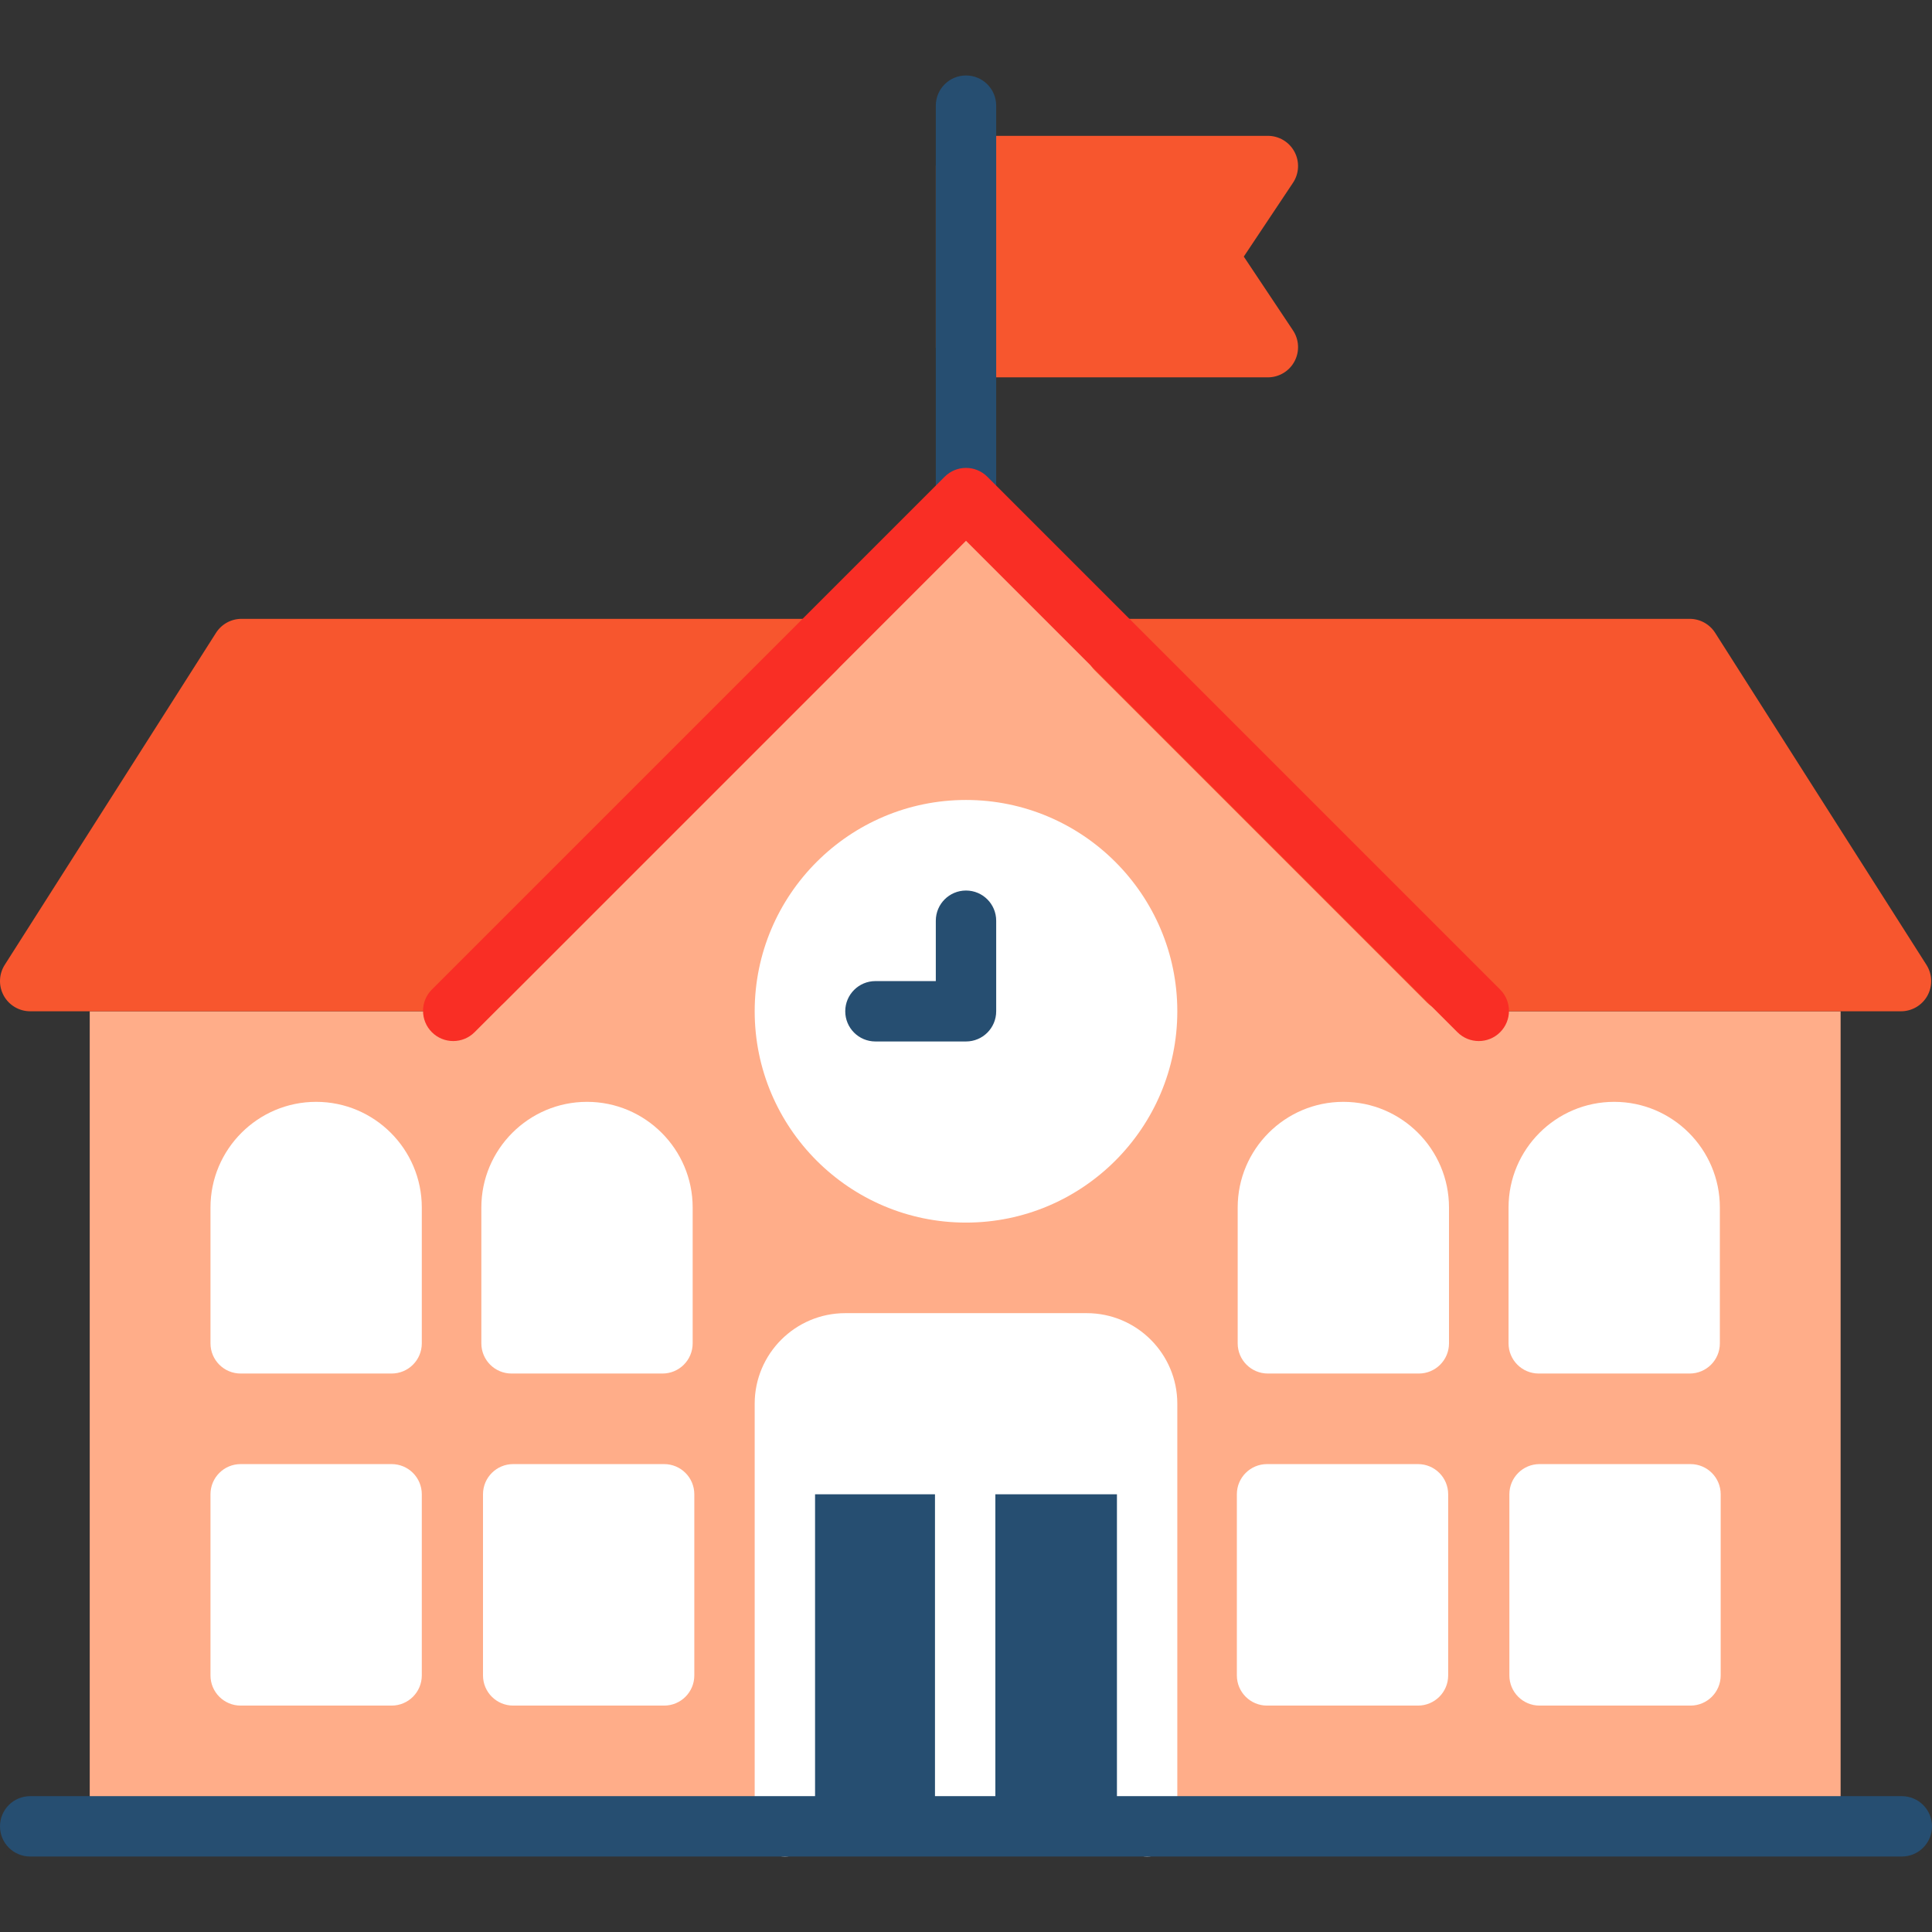 <svg xmlns="http://www.w3.org/2000/svg" xmlns:xlink="http://www.w3.org/1999/xlink" version="1.1" id="Layer_1" x="0px" y="0px" viewBox="0 0 512 512" style="enable-background:new 0 0 512 512;" xml:space="preserve" width="512" height="512" class=""><rect x="0" y="0" width="512" height="512" fill="#333333" stroke="none"/><g><g>
	<g>
		<polygon style="fill:#FFAD89" points="487.781,484 23.781,484 23.781,268 119.782,268 255.781,132 391.784,268 487.781,268   " data-original="#E6BE94" class="" data-old_color="#E6BE94"></polygon>
	</g>
	<g>
		<rect x="207.781" y="388" style="fill:#264E71" width="96" height="96" data-original="#996459" class="" data-old_color="#996459"></rect>
	</g>
	<g>
		<path style="fill:#FFFFFF" d="M301.781,356h-92c-1.105,0-2,0.895-2,2v30h96v-30C303.781,356.895,302.886,356,301.781,356z" data-original="#4BB9EC" class="" data-old_color="#4BB9EC"></path>
	</g>
	<g>
		<path style="fill:#F7562E" d="M329.617,68l13.039-19.562c1.633-2.453,1.789-5.609,0.398-8.211S338.953,36,336,36h-80    c-4.422,0-8,3.578-8,8v48c0,4.422,3.578,8,8,8h80c2.953,0,5.664-1.625,7.055-4.227s1.234-5.758-0.398-8.211L329.617,68z" data-original="#FF4F19" class="" data-old_color="#FF4F19"></path>
	</g>
	<g>
		<g>
			<path style="fill:#264E71" d="M256,140c-4.422,0-8-3.578-8-8V28c0-4.422,3.578-8,8-8s8,3.578,8,8v104     C264,136.422,260.422,140,256,140z" data-original="#5C546A" class="" data-old_color="#5C546A"></path>
		</g>
	</g>
	<g>
		<path style="fill:#F7562E" d="M288.391,168.938c1.234-2.992,4.156-4.938,7.391-4.938h152c2.734,0,5.281,1.398,6.75,3.703l56,88    c1.57,2.469,1.664,5.586,0.266,8.148c-1.406,2.555-4.094,4.148-7.016,4.148h-120c-2.125,0-4.156-0.844-5.656-2.344l-88-88    C287.836,175.367,287.148,171.93,288.391,168.938z" data-original="#FF4F19" class="" data-old_color="#FF4F19"></path>
	</g>
	<g>
		<path style="fill:#F7562E" d="M223.391,168.938C222.156,165.945,219.234,164,216,164H64c-2.734,0-5.281,1.398-6.75,3.703l-56,88    c-1.57,2.469-1.664,5.586-0.266,8.148C2.391,266.406,5.078,268,8,268h120c2.125,0,4.156-0.844,5.656-2.344l88-88    C223.945,175.367,224.633,171.93,223.391,168.938z" data-original="#FF4F19" class="" data-old_color="#FF4F19"></path>
	</g>
	<g>
		<g>
			<path style="fill:#F92E25" d="M391.891,275.891c-2.047,0-4.094-0.781-5.656-2.344L256,143.313L125.766,273.547     c-3.125,3.125-8.188,3.125-11.313,0s-3.125-8.188,0-11.313l135.891-135.891c3.125-3.125,8.188-3.125,11.313,0l135.891,135.891     c3.125,3.125,3.125,8.188,0,11.313C395.984,275.109,393.938,275.891,391.891,275.891z" data-original="#E3001E" class="active-path" data-old_color="#E3001E"></path>
		</g>
	</g>
	<g>
		<circle style="fill:#FFFFFF" cx="256.001" cy="268" r="48" data-original="#FFEBB7" class="" data-old_color="#FFEBB7"></circle>
	</g>
	<g>
		<path style="fill:#264E71" d="M256,236c-4.422,0-8,3.578-8,8v16h-16c-4.422,0-8,3.578-8,8s3.578,8,8,8h24c4.422,0,8-3.578,8-8    v-24C264,239.578,260.422,236,256,236z" data-original="#5C546A" class="" data-old_color="#5C546A"></path>
	</g>
	<g>
		<g>
			<path style="fill:#FFFFFF" d="M375.781,320c0-11.046-8.954-20-20-20s-20,8.954-20,20c0,1.37,0.141,2.707,0.403,4h-0.403v32h40     v-32h-0.403C375.641,322.707,375.781,321.37,375.781,320z" data-original="#4BB9EC" class="" data-old_color="#4BB9EC"></path>
		</g>
		<g>
			<path style="fill:#FFFFFF" d="M356,292c-15.438,0-28,12.562-28,28v36c0,4.422,3.578,8,8,8h40c4.422,0,8-3.578,8-8v-36     C384,304.562,371.438,292,356,292z M356,308c6.617,0,12,5.383,12,12v4h-24v-4C344,313.383,349.383,308,356,308z M344,348v-8h24v8     H344z" data-original="#7E5C62" class="" data-old_color="#7E5C62"></path>
		</g>
	</g>
	<g>
		<g>
			<rect x="136.001" y="396" style="fill:#FFFFFF" width="40" height="48" data-original="#4BB9EC" class="" data-old_color="#4BB9EC"></rect>
		</g>
		<g>
			<path style="fill:#FFFFFF" d="M176,388h-40c-4.422,0-8,3.578-8,8v48c0,4.422,3.578,8,8,8h40c4.422,0,8-3.578,8-8v-48     C184,391.578,180.422,388,176,388z M168,404v8h-24v-8H168z M144,436v-8h24v8H144z" data-original="#7E5C62" class="" data-old_color="#7E5C62"></path>
		</g>
	</g>
	<g>
		<g>
			<rect x="63.782" y="396" style="fill:#FFFFFF" width="40" height="48" data-original="#4BB9EC" class="" data-old_color="#4BB9EC"></rect>
		</g>
		<g>
			<path style="fill:#FFFFFF" d="M103.781,388h-40c-4.422,0-8,3.578-8,8v48c0,4.422,3.578,8,8,8h40c4.422,0,8-3.578,8-8v-48     C111.781,391.578,108.203,388,103.781,388z M95.781,404v8h-24v-8H95.781z M71.781,436v-8h24v8H71.781z" data-original="#7E5C62" class="" data-old_color="#7E5C62"></path>
		</g>
	</g>
	<g>
		<g>
			<rect x="408" y="396" style="fill:#FFFFFF" width="40" height="48" data-original="#4BB9EC" class="" data-old_color="#4BB9EC"></rect>
		</g>
		<g>
			<path style="fill:#FFFFFF" d="M448,388h-40c-4.422,0-8,3.578-8,8v48c0,4.422,3.578,8,8,8h40c4.422,0,8-3.578,8-8v-48     C456,391.578,452.422,388,448,388z M440,404v8h-24v-8H440z M416,436v-8h24v8H416z" data-original="#7E5C62" class="" data-old_color="#7E5C62"></path>
		</g>
	</g>
	<g>
		<g>
			<rect x="335.782" y="396" style="fill:#FFFFFF" width="40" height="48" data-original="#4BB9EC" class="" data-old_color="#4BB9EC"></rect>
		</g>
		<g>
			<path style="fill:#FFFFFF" d="M375.781,388h-40c-4.422,0-8,3.578-8,8v48c0,4.422,3.578,8,8,8h40c4.422,0,8-3.578,8-8v-48     C383.781,391.578,380.203,388,375.781,388z M367.781,404v8h-24v-8H367.781z M343.781,436v-8h24v8H343.781z" data-original="#7E5C62" class="" data-old_color="#7E5C62"></path>
		</g>
	</g>
	<g>
		<g>
			<path style="fill:#FFFFFF" d="M447.563,320c0-11.046-8.954-20-20-20s-20,8.954-20,20c0,1.37,0.141,2.707,0.403,4h-0.403v32h40     v-32h-0.403C447.422,322.707,447.563,321.37,447.563,320z" data-original="#4BB9EC" class="" data-old_color="#4BB9EC"></path>
		</g>
		<g>
			<path style="fill:#FFFFFF" d="M427.781,292c-15.438,0-28,12.562-28,28v36c0,4.422,3.578,8,8,8h40c4.422,0,8-3.578,8-8v-36     C455.781,304.562,443.219,292,427.781,292z M427.781,308c6.617,0,12,5.383,12,12v4h-24v-4     C415.781,313.383,421.164,308,427.781,308z M415.781,348v-8h24v8H415.781z" data-original="#7E5C62" class="" data-old_color="#7E5C62"></path>
		</g>
	</g>
	<g>
		<g>
			<path style="fill:#FFFFFF" d="M103.563,320c0-11.046-8.954-20-20-20s-20,8.954-20,20c0,1.37,0.141,2.707,0.403,4h-0.403v32h40     v-32h-0.403C103.422,322.707,103.563,321.37,103.563,320z" data-original="#4BB9EC" class="" data-old_color="#4BB9EC"></path>
		</g>
		<g>
			<path style="fill:#FFFFFF" d="M83.781,292c-15.438,0-28,12.562-28,28v36c0,4.422,3.578,8,8,8h40c4.422,0,8-3.578,8-8v-36     C111.781,304.562,99.219,292,83.781,292z M83.781,308c6.617,0,12,5.383,12,12v4h-24v-4C71.781,313.383,77.164,308,83.781,308z      M71.781,348v-8h24v8H71.781z" data-original="#7E5C62" class="" data-old_color="#7E5C62"></path>
		</g>
	</g>
	<g>
		<g>
			<path style="fill:#FFFFFF" d="M175.344,320c0-11.046-8.954-20-20-20s-20,8.954-20,20c0,1.37,0.141,2.707,0.403,4h-0.403v32h40     v-32h-0.403C175.203,322.707,175.344,321.37,175.344,320z" data-original="#4BB9EC" class="" data-old_color="#4BB9EC"></path>
		</g>
		<g>
			<path style="fill:#FFFFFF" d="M155.563,292c-15.438,0-28,12.562-28,28v36c0,4.422,3.578,8,8,8h40c4.422,0,8-3.578,8-8v-36     C183.563,304.562,171,292,155.563,292z M155.563,308c6.617,0,12,5.383,12,12v4h-24v-4C143.563,313.383,148.945,308,155.563,308z      M143.563,348v-8h24v8H143.563z" data-original="#7E5C62" class="" data-old_color="#7E5C62"></path>
		</g>
	</g>
	<g>
		<path style="fill:#FFFFFF" d="M256,324c-30.879,0-56-25.121-56-56s25.121-56,56-56s56,25.121,56,56S286.879,324,256,324z     M256,228c-22.055,0-40,17.943-40,40s17.945,40,40,40s40-17.943,40-40S278.055,228,256,228z" data-original="#7E5C62" class="" data-old_color="#7E5C62"></path>
	</g>
	<g>
		<path style="fill:#FFFFFF" d="M288,348h-64c-13.234,0-24,10.766-24,24v112c0,4.422,3.578,8,8,8s8-3.578,8-8v-88h31.781v88h16v-88    H296v88c0,4.422,3.578,8,8,8s8-3.578,8-8V372C312,358.766,301.234,348,288,348z M296,380h-80v-8c0-4.414,3.586-8,8-8h64    c4.414,0,8,3.586,8,8V380z" data-original="#7E5C62" class="" data-old_color="#7E5C62"></path>
	</g>
	<g>
		<g>
			<path style="fill:#264E71" d="M504,492H8c-4.422,0-8-3.578-8-8s3.578-8,8-8h496c4.422,0,8,3.578,8,8S508.422,492,504,492z" data-original="#5C546A" class="" data-old_color="#5C546A"></path>
		</g>
	</g>
</g></g> </svg>